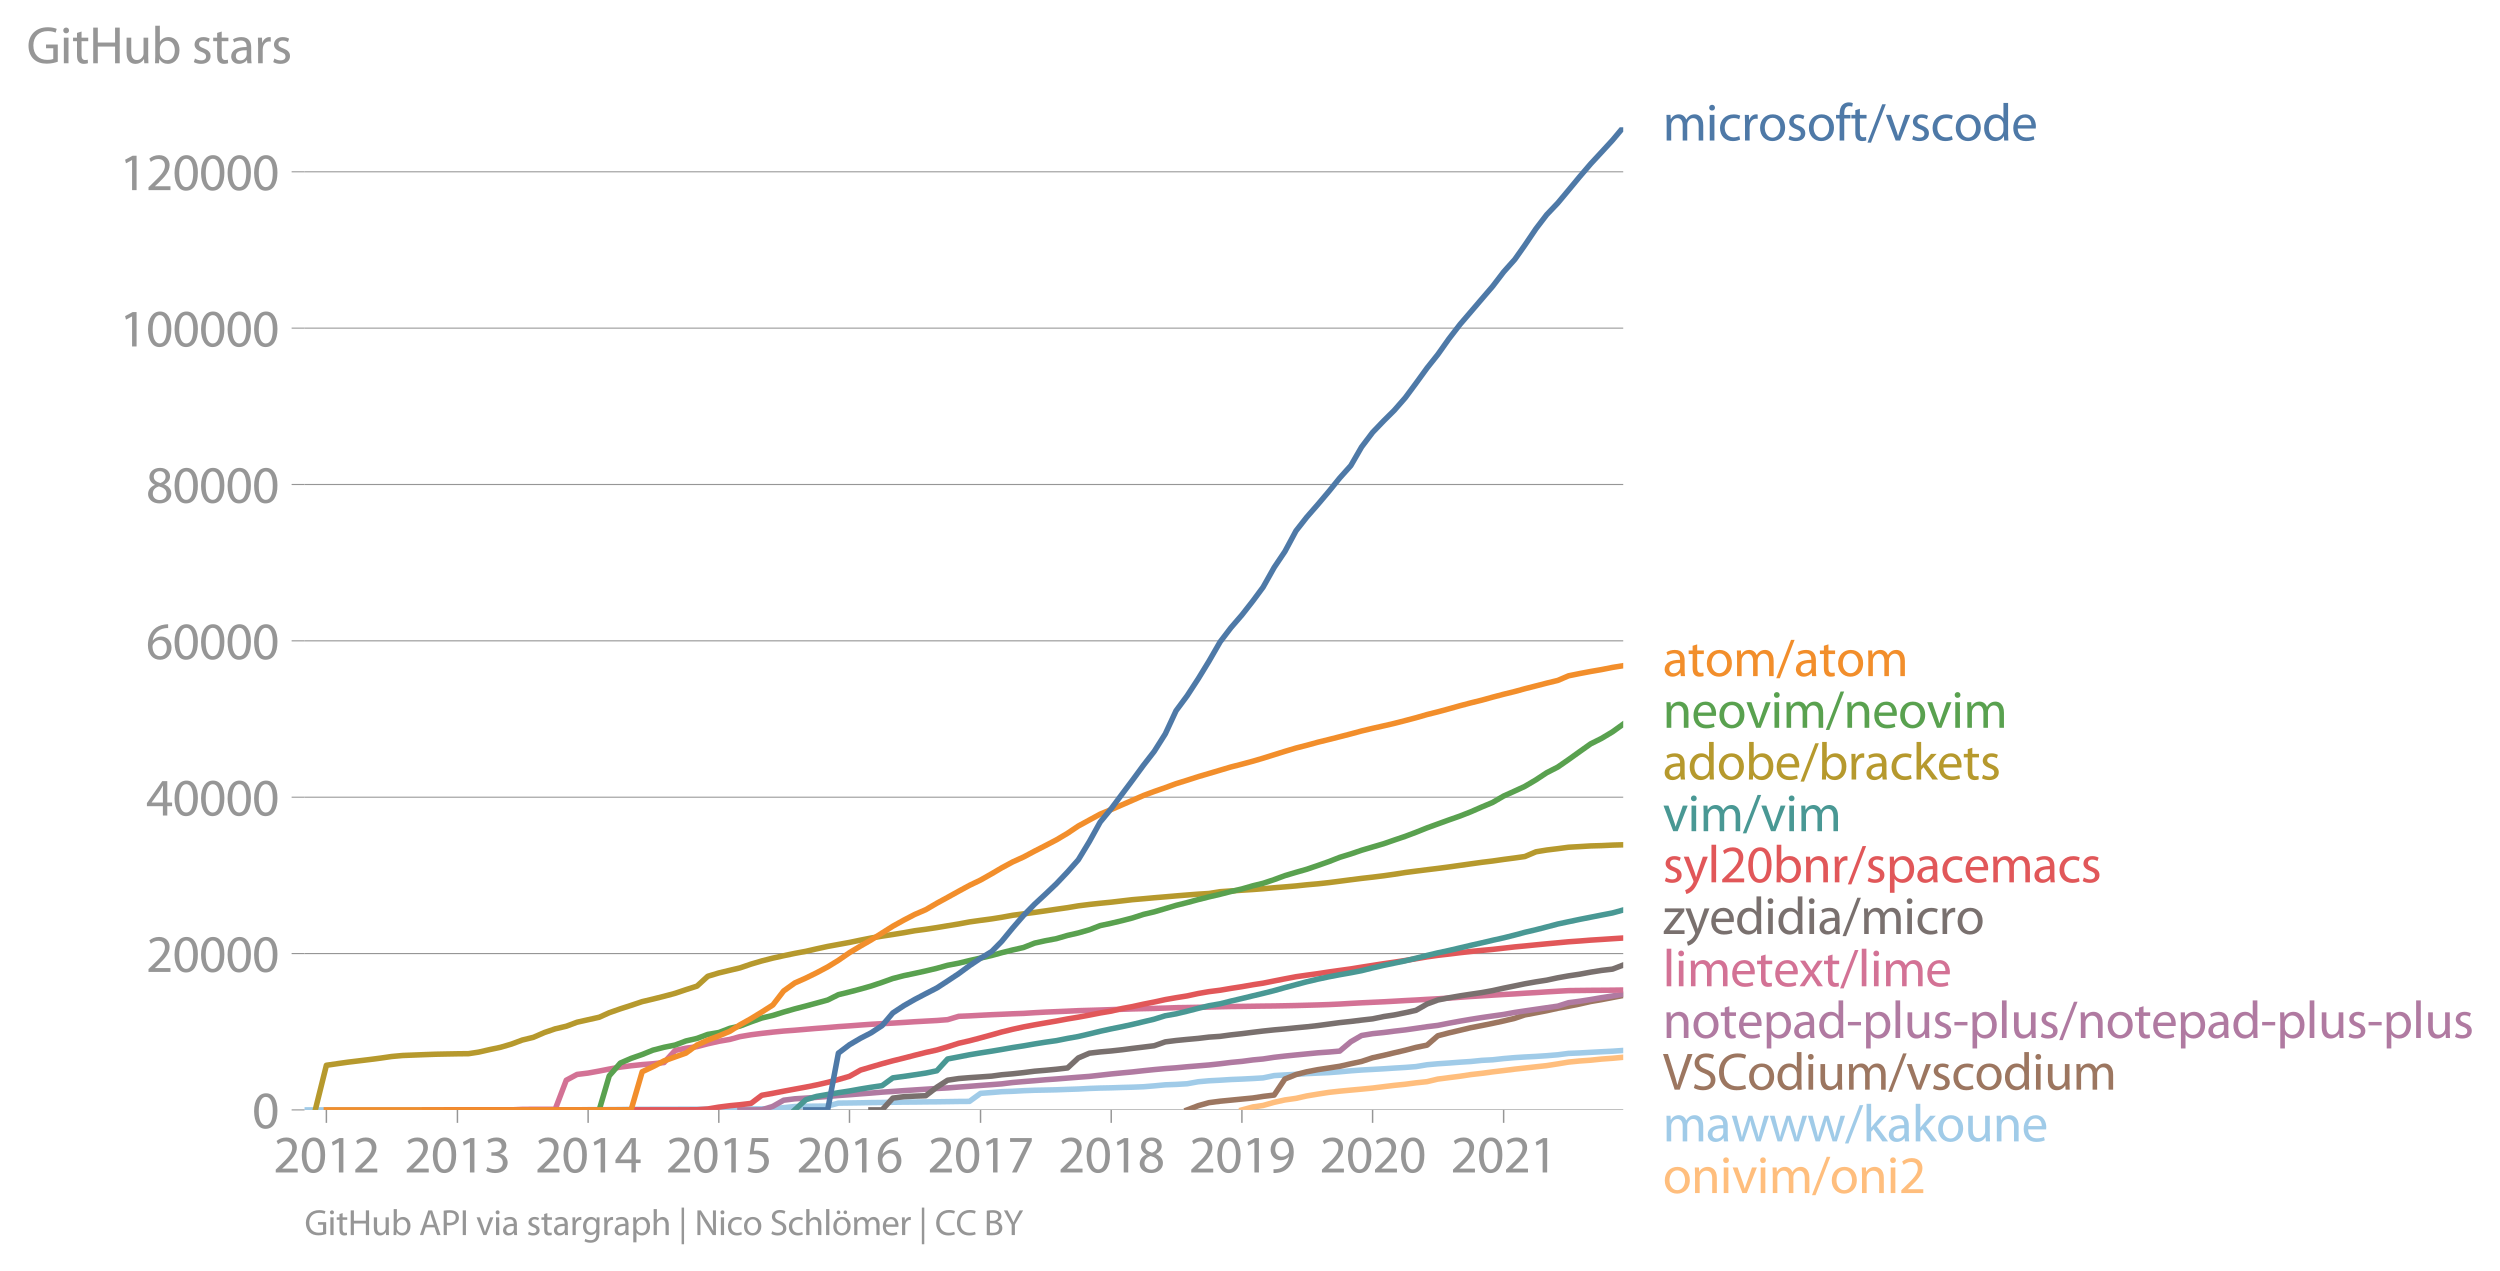 <svg xmlns:xlink="http://www.w3.org/1999/xlink" width="902.721" height="458.815" viewBox="0 0 677.041 344.111" xmlns="http://www.w3.org/2000/svg"><defs><style>*{stroke-linejoin:round;stroke-linecap:butt}</style></defs><g id="figure_1"><path d="M0 344.111h677.04V0H0v344.111z" style="fill:none" id="patch_1"/><g id="axes_1"><path d="M82.476 300.584h357.12V34.472H82.476v266.112z" style="fill:none" id="patch_2"/><g id="matplotlib.axis_1"><g id="xtick_1"><g id="line2d_1"><defs><path id="m5b44fce17c" d="M0 0v3.5" style="stroke:#969696;stroke-width:.4"/></defs><use xlink:href="#m5b44fce17c" x="88.391" y="300.584" style="fill:#969696;stroke:#969696;stroke-width:.4"/></g><g style="fill:#969696" transform="matrix(.14 0 0 -.14 74.028 317.524)" id="text_1"><defs><path id="MyriadPro-Regular-32" d="M2944 0v467H1075v13l333 307c877 845 1434 1466 1434 2234 0 595-378 1209-1274 1209-480 0-890-179-1178-422l180-397c192 160 505 352 883 352 621 0 825-390 825-813-6-627-486-1164-1548-2176L288 346V0h2656z" transform="scale(.016)"/><path id="MyriadPro-Regular-30" d="M1677 4230c-845 0-1447-768-1447-2163C243 691 794-70 1606-70c922 0 1447 780 1447 2195 0 1325-499 2105-1376 2105zm-32-435c582 0 845-672 845-1696 0-1062-276-1734-852-1734-512 0-844 614-844 1696 0 1133 358 1734 851 1734z" transform="scale(.016)"/><path id="MyriadPro-Regular-31" d="M1510 0h544v4160h-480l-908-486 108-429 724 390h12V0z" transform="scale(.016)"/></defs><use xlink:href="#MyriadPro-Regular-32"/><use xlink:href="#MyriadPro-Regular-30" x="51.3"/><use xlink:href="#MyriadPro-Regular-31" x="102.6"/><use xlink:href="#MyriadPro-Regular-32" x="153.9"/></g></g><g id="xtick_2"><use xlink:href="#m5b44fce17c" x="123.88" y="300.584" style="fill:#969696;stroke:#969696;stroke-width:.4" id="line2d_2"/><g style="fill:#969696" transform="matrix(.14 0 0 -.14 109.517 317.524)" id="text_2"><defs><path id="MyriadPro-Regular-33" d="M269 211C474 77 883-70 1350-70c999 0 1517 582 1517 1248 0 582-416 966-928 1068v13c512 186 768 551 768 979 0 506-371 992-1190 992-448 0-871-160-1088-320l147-409c179 128 499 275 832 275 518 0 730-294 730-627 0-493-519-704-928-704H896v-423h314c544 0 1068-249 1075-832 6-345-218-806-941-806-390 0-762 160-922 262L269 211z" transform="scale(.016)"/></defs><use xlink:href="#MyriadPro-Regular-32"/><use xlink:href="#MyriadPro-Regular-30" x="51.3"/><use xlink:href="#MyriadPro-Regular-31" x="102.6"/><use xlink:href="#MyriadPro-Regular-33" x="153.9"/></g></g><g id="xtick_3"><use xlink:href="#m5b44fce17c" x="159.272" y="300.584" style="fill:#969696;stroke:#969696;stroke-width:.4" id="line2d_3"/><g style="fill:#969696" transform="matrix(.14 0 0 -.14 144.909 317.524)" id="text_3"><defs><path id="MyriadPro-Regular-34" d="M2560 0v1133h582v441h-582v2586h-608L96 1504v-371h1933V0h531zM666 1574v13l1017 1415c115 192 218 371 346 614h19c-13-218-19-435-19-653V1574H666z" transform="scale(.016)"/></defs><use xlink:href="#MyriadPro-Regular-32"/><use xlink:href="#MyriadPro-Regular-30" x="51.3"/><use xlink:href="#MyriadPro-Regular-31" x="102.6"/><use xlink:href="#MyriadPro-Regular-34" x="153.9"/></g></g><g id="xtick_4"><use xlink:href="#m5b44fce17c" x="194.664" y="300.584" style="fill:#969696;stroke:#969696;stroke-width:.4" id="line2d_4"/><g style="fill:#969696" transform="matrix(.14 0 0 -.14 180.301 317.524)" id="text_4"><defs><path id="MyriadPro-Regular-35" d="M2771 4160H781L512 2163c154 19 339 45 576 45 832 0 1190-384 1197-922 0-556-455-902-986-902-377 0-717 128-889 230L269 186C467 58 851-70 1306-70c902 0 1548 608 1548 1420 0 525-268 884-595 1069-256 154-576 224-896 224-153 0-243-13-339-25l160 1068h1587v474z" transform="scale(.016)"/></defs><use xlink:href="#MyriadPro-Regular-32"/><use xlink:href="#MyriadPro-Regular-30" x="51.3"/><use xlink:href="#MyriadPro-Regular-31" x="102.6"/><use xlink:href="#MyriadPro-Regular-35" x="153.9"/></g></g><g id="xtick_5"><use xlink:href="#m5b44fce17c" x="230.056" y="300.584" style="fill:#969696;stroke:#969696;stroke-width:.4" id="line2d_5"/><g style="fill:#969696" transform="matrix(.14 0 0 -.14 215.693 317.524)" id="text_5"><defs><path id="MyriadPro-Regular-36" d="M2662 4224c-102 0-243-6-409-32-525-64-986-275-1331-614-410-410-704-1056-704-1876C218 621 800-70 1690-70c864 0 1382 704 1382 1465 0 813-518 1344-1254 1344-461 0-807-217-1005-480h-19c96 685 563 1331 1446 1479 160 25 307 32 422 25v461zM1690 365c-589 0-903 505-916 1190 0 103 26 186 64 250 154 301 468 512 807 512 518 0 857-359 857-954s-326-998-806-998h-6z" transform="scale(.016)"/></defs><use xlink:href="#MyriadPro-Regular-32"/><use xlink:href="#MyriadPro-Regular-30" x="51.3"/><use xlink:href="#MyriadPro-Regular-31" x="102.6"/><use xlink:href="#MyriadPro-Regular-36" x="153.9"/></g></g><g id="xtick_6"><use xlink:href="#m5b44fce17c" x="265.545" y="300.584" style="fill:#969696;stroke:#969696;stroke-width:.4" id="line2d_6"/><g style="fill:#969696" transform="matrix(.14 0 0 -.14 251.182 317.524)" id="text_6"><defs><path id="MyriadPro-Regular-37" d="M365 4160v-467h2035v-13L595 0h583l1811 3789v371H365z" transform="scale(.016)"/></defs><use xlink:href="#MyriadPro-Regular-32"/><use xlink:href="#MyriadPro-Regular-30" x="51.3"/><use xlink:href="#MyriadPro-Regular-31" x="102.6"/><use xlink:href="#MyriadPro-Regular-37" x="153.9"/></g></g><g id="xtick_7"><use xlink:href="#m5b44fce17c" x="300.937" y="300.584" style="fill:#969696;stroke:#969696;stroke-width:.4" id="line2d_7"/><g style="fill:#969696" transform="matrix(.14 0 0 -.14 286.574 317.524)" id="text_7"><defs><path id="MyriadPro-Regular-38" d="M1062 2170c-512-218-825-589-825-1114C237 448 762-70 1632-70c794 0 1414 486 1414 1209 0 506-320 871-838 1075v20c512 243 685 620 685 972 0 519-403 1024-1210 1024-729 0-1286-448-1286-1107 0-358 198-717 659-934l6-19zm583-1831c-531 0-851 371-832 794 0 397 262 717 749 857 563-160 915-403 915-908 0-423-327-743-832-743zm6 3488c506 0 704-345 704-678 0-378-275-634-633-755-480 128-794 352-794 768 0 358 256 665 723 665z" transform="scale(.016)"/></defs><use xlink:href="#MyriadPro-Regular-32"/><use xlink:href="#MyriadPro-Regular-30" x="51.3"/><use xlink:href="#MyriadPro-Regular-31" x="102.6"/><use xlink:href="#MyriadPro-Regular-38" x="153.9"/></g></g><g id="xtick_8"><use xlink:href="#m5b44fce17c" x="336.329" y="300.584" style="fill:#969696;stroke:#969696;stroke-width:.4" id="line2d_8"/><g style="fill:#969696" transform="matrix(.14 0 0 -.14 321.966 317.524)" id="text_8"><defs><path id="MyriadPro-Regular-39" d="M614-64c135-6 314 0 519 32 448 51 889 243 1209 557 410 397 717 1037 717 1952 0 1062-525 1753-1376 1753S262 3539 262 2752c0-710 480-1274 1229-1274 416 0 749 167 979 448h20c-77-492-276-857-551-1107-237-224-544-358-870-403-192-19-333-32-455-19V-64zm1024 3866c589 0 852-544 852-1255 0-89-20-153-52-205-147-249-441-435-819-435-486 0-800 365-800 883 0 589 339 1012 813 1012h6z" transform="scale(.016)"/></defs><use xlink:href="#MyriadPro-Regular-32"/><use xlink:href="#MyriadPro-Regular-30" x="51.3"/><use xlink:href="#MyriadPro-Regular-31" x="102.6"/><use xlink:href="#MyriadPro-Regular-39" x="153.9"/></g></g><g id="xtick_9"><use xlink:href="#m5b44fce17c" x="371.721" y="300.584" style="fill:#969696;stroke:#969696;stroke-width:.4" id="line2d_9"/><g style="fill:#969696" transform="matrix(.14 0 0 -.14 357.358 317.524)" id="text_9"><use xlink:href="#MyriadPro-Regular-32"/><use xlink:href="#MyriadPro-Regular-30" x="51.3"/><use xlink:href="#MyriadPro-Regular-32" x="102.6"/><use xlink:href="#MyriadPro-Regular-30" x="153.9"/></g></g><g id="xtick_10"><use xlink:href="#m5b44fce17c" x="407.21" y="300.584" style="fill:#969696;stroke:#969696;stroke-width:.4" id="line2d_10"/><g style="fill:#969696" transform="matrix(.14 0 0 -.14 392.847 317.524)" id="text_10"><use xlink:href="#MyriadPro-Regular-32"/><use xlink:href="#MyriadPro-Regular-30" x="51.3"/><use xlink:href="#MyriadPro-Regular-32" x="102.6"/><use xlink:href="#MyriadPro-Regular-31" x="153.9"/></g></g></g><g id="matplotlib.axis_2"><g id="ytick_1"><path d="M82.476 300.584h357.12" clip-path="url(#p0cf1790fb4)" style="fill:none;stroke:#969696;stroke-width:.3;stroke-linecap:square" id="line2d_11"/><g id="line2d_12"><defs><path id="m2f23523466" d="M0 0h-3.5" style="stroke:#969696;stroke-width:.3"/></defs><use xlink:href="#m2f23523466" x="82.476" y="300.584" style="fill:#969696;stroke:#969696;stroke-width:.3"/></g><use xlink:href="#MyriadPro-Regular-30" style="fill:#969696" transform="matrix(.14 0 0 -.14 68.295 305.554)" id="text_11"/></g><g id="ytick_2"><path d="M82.476 258.24h357.12" clip-path="url(#p0cf1790fb4)" style="fill:none;stroke:#969696;stroke-width:.3;stroke-linecap:square" id="line2d_13"/><use xlink:href="#m2f23523466" x="82.476" y="258.24" style="fill:#969696;stroke:#969696;stroke-width:.3" id="line2d_14"/><g style="fill:#969696" transform="matrix(.14 0 0 -.14 39.568 263.21)" id="text_12"><use xlink:href="#MyriadPro-Regular-32"/><use xlink:href="#MyriadPro-Regular-30" x="51.3"/><use xlink:href="#MyriadPro-Regular-30" x="102.6"/><use xlink:href="#MyriadPro-Regular-30" x="153.9"/><use xlink:href="#MyriadPro-Regular-30" x="205.2"/></g></g><g id="ytick_3"><path d="M82.476 215.897h357.12" clip-path="url(#p0cf1790fb4)" style="fill:none;stroke:#969696;stroke-width:.3;stroke-linecap:square" id="line2d_15"/><use xlink:href="#m2f23523466" x="82.476" y="215.897" style="fill:#969696;stroke:#969696;stroke-width:.3" id="line2d_16"/><g style="fill:#969696" transform="matrix(.14 0 0 -.14 39.568 220.867)" id="text_13"><use xlink:href="#MyriadPro-Regular-34"/><use xlink:href="#MyriadPro-Regular-30" x="51.3"/><use xlink:href="#MyriadPro-Regular-30" x="102.6"/><use xlink:href="#MyriadPro-Regular-30" x="153.9"/><use xlink:href="#MyriadPro-Regular-30" x="205.2"/></g></g><g id="ytick_4"><path d="M82.476 173.553h357.12" clip-path="url(#p0cf1790fb4)" style="fill:none;stroke:#969696;stroke-width:.3;stroke-linecap:square" id="line2d_17"/><use xlink:href="#m2f23523466" x="82.476" y="173.553" style="fill:#969696;stroke:#969696;stroke-width:.3" id="line2d_18"/><g style="fill:#969696" transform="matrix(.14 0 0 -.14 39.568 178.523)" id="text_14"><use xlink:href="#MyriadPro-Regular-36"/><use xlink:href="#MyriadPro-Regular-30" x="51.3"/><use xlink:href="#MyriadPro-Regular-30" x="102.6"/><use xlink:href="#MyriadPro-Regular-30" x="153.9"/><use xlink:href="#MyriadPro-Regular-30" x="205.2"/></g></g><g id="ytick_5"><path d="M82.476 131.21h357.12" clip-path="url(#p0cf1790fb4)" style="fill:none;stroke:#969696;stroke-width:.3;stroke-linecap:square" id="line2d_19"/><use xlink:href="#m2f23523466" x="82.476" y="131.21" style="fill:#969696;stroke:#969696;stroke-width:.3" id="line2d_20"/><g style="fill:#969696" transform="matrix(.14 0 0 -.14 39.568 136.18)" id="text_15"><use xlink:href="#MyriadPro-Regular-38"/><use xlink:href="#MyriadPro-Regular-30" x="51.3"/><use xlink:href="#MyriadPro-Regular-30" x="102.6"/><use xlink:href="#MyriadPro-Regular-30" x="153.9"/><use xlink:href="#MyriadPro-Regular-30" x="205.2"/></g></g><g id="ytick_6"><path d="M82.476 88.866h357.12" clip-path="url(#p0cf1790fb4)" style="fill:none;stroke:#969696;stroke-width:.3;stroke-linecap:square" id="line2d_21"/><use xlink:href="#m2f23523466" x="82.476" y="88.866" style="fill:#969696;stroke:#969696;stroke-width:.3" id="line2d_22"/><g style="fill:#969696" transform="matrix(.14 0 0 -.14 32.387 93.836)" id="text_16"><use xlink:href="#MyriadPro-Regular-31"/><use xlink:href="#MyriadPro-Regular-30" x="51.3"/><use xlink:href="#MyriadPro-Regular-30" x="102.6"/><use xlink:href="#MyriadPro-Regular-30" x="153.9"/><use xlink:href="#MyriadPro-Regular-30" x="205.2"/><use xlink:href="#MyriadPro-Regular-30" x="256.5"/></g></g><g id="ytick_7"><path d="M82.476 46.523h357.12" clip-path="url(#p0cf1790fb4)" style="fill:none;stroke:#969696;stroke-width:.3;stroke-linecap:square" id="line2d_23"/><use xlink:href="#m2f23523466" x="82.476" y="46.523" style="fill:#969696;stroke:#969696;stroke-width:.3" id="line2d_24"/><g style="fill:#969696" transform="matrix(.14 0 0 -.14 32.387 51.493)" id="text_17"><use xlink:href="#MyriadPro-Regular-31"/><use xlink:href="#MyriadPro-Regular-32" x="51.3"/><use xlink:href="#MyriadPro-Regular-30" x="102.6"/><use xlink:href="#MyriadPro-Regular-30" x="153.9"/><use xlink:href="#MyriadPro-Regular-30" x="205.2"/><use xlink:href="#MyriadPro-Regular-30" x="256.5"/></g></g><g style="fill:#969696" transform="matrix(.14 0 0 -.14 7.2 17.14)" id="text_18"><defs><path id="MyriadPro-Regular-47" d="M3770 2266H2349v-448h877V531c-128-64-378-115-743-115-1005 0-1664 646-1664 1741 0 1081 685 1734 1735 1734 435 0 723-83 953-185l135 454c-186 90-576 198-1076 198-1446 0-2329-940-2336-2227 0-672 231-1248 602-1606 422-403 960-570 1613-570 582 0 1075 147 1325 237v2074z" transform="scale(.016)"/><path id="MyriadPro-Regular-69" d="M1030 0v3098H467V0h563zM749 4320c-205 0-352-154-352-352 0-192 141-346 339-346 224 0 365 154 358 346 0 198-134 352-345 352z" transform="scale(.016)"/><path id="MyriadPro-Regular-74" d="M595 3667v-569H115v-429h480V979c0-365 58-640 218-806C947 19 1158-70 1421-70c217 0 390 38 499 83l-26 422c-83-25-172-38-326-38-314 0-422 217-422 601v1671h806v429h-806v742l-551-173z" transform="scale(.016)"/><path id="MyriadPro-Regular-48" d="M486 4314V0h557v2022h2087V0h563v4314h-563V2509H1043v1805H486z" transform="scale(.016)"/><path id="MyriadPro-Regular-75" d="M3059 3098h-563V1197c0-103-19-205-51-288-103-250-365-512-743-512-512 0-691 397-691 985v1716H448V1286C448 198 1030-70 1517-70c550 0 877 326 1024 576h13l32-506h499c-19 243-26 525-26 845v2253z" transform="scale(.016)"/><path id="MyriadPro-Regular-62" d="M467 800c0-275-13-589-25-800h486l26 512h19c230-410 589-582 1037-582 691 0 1388 550 1388 1657 7 941-537 1581-1305 1581-499 0-858-224-1056-570h-13v1946H467V800zm557 998c0 90 19 167 32 231 115 429 474 691 858 691 601 0 921-531 921-1152 0-710-352-1190-941-1190-409 0-736 268-844 659-13 64-26 134-26 205v556z" transform="scale(.016)"/><path id="MyriadPro-Regular-73" d="M250 147C467 19 781-70 1120-70c736 0 1158 390 1158 934 0 461-275 730-812 934-404 154-589 269-589 525 0 231 185 423 518 423 288 0 512-103 634-180l141 410c-173 102-448 192-762 192-666 0-1069-410-1069-909 0-371 263-678 819-877 416-153 576-300 576-569 0-256-192-461-601-461-282 0-576 115-743 224L250 147z" transform="scale(.016)"/><path id="MyriadPro-Regular-61" d="M2643 1901c0 621-230 1267-1177 1267-391 0-762-109-1018-275l128-371c218 140 518 230 806 230 634 0 704-461 704-717v-64C890 1978 224 1568 224 819c0-448 320-889 947-889 442 0 775 217 947 460h20l44-390h512c-38 211-51 474-51 742v1159zm-544-858c0-57-13-121-32-179-89-262-345-518-749-518-288 0-531 172-531 537 0 602 698 711 1312 698v-538z" transform="scale(.016)"/><path id="MyriadPro-Regular-72" d="M467 0h557v1651c0 96 13 186 26 263 76 422 358 723 755 723 77 0 134-7 192-19v531c-51 13-96 19-160 19-378 0-717-262-858-678h-25l-20 608H442c19-288 25-602 25-967V0z" transform="scale(.016)"/></defs><use xlink:href="#MyriadPro-Regular-47"/><use xlink:href="#MyriadPro-Regular-69" x="64.6"/><use xlink:href="#MyriadPro-Regular-74" x="88"/><use xlink:href="#MyriadPro-Regular-48" x="121.1"/><use xlink:href="#MyriadPro-Regular-75" x="186.3"/><use xlink:href="#MyriadPro-Regular-62" x="241.4"/><use xlink:href="#MyriadPro-Regular-20" x="298.3"/><use xlink:href="#MyriadPro-Regular-73" x="319.5"/><use xlink:href="#MyriadPro-Regular-74" x="359.1"/><use xlink:href="#MyriadPro-Regular-61" x="392.2"/><use xlink:href="#MyriadPro-Regular-72" x="440.4"/><use xlink:href="#MyriadPro-Regular-73" x="473.1"/></g></g><path d="m336.33 300.584 3.005-.813 2.715-.39 3.006-.849 2.909-.648 3.006-.427 2.909-.654 3.006-.502 3.005-.47 2.91-.322 3.005-.288 2.91-.263 3.005-.294 3.006-.377 2.812-.343 3.006-.31 2.909-.382 3.006-.32 2.909-.694 3.006-.392 3.005-.379 2.91-.45 3.005-.342 2.91-.395 3.005-.358 3.006-.381 2.715-.299 3.006-.337 2.909-.317 3.006-.47 2.909-.485 3.006-.298 3.005-.216 2.91-.305 3.005-.218 2.91-.271" clip-path="url(#p0cf1790fb4)" style="fill:none;stroke:#ffbe7d;stroke-width:1.5;stroke-linecap:square" id="line2d_25"/><path d="m82.476 300.584 2.91-.004H129.6l3.006-.007 2.909-.002 3.006-.008H147.442l2.91-.002 3.005-.005 2.91-.004 3.005-.036 3.006-.004 2.715-.015 3.006-.023 2.909-.053 3.006-.004 2.909-.011 3.006-.01 3.005-.003 2.91-.008 3.005-.007 2.91-.006 3.005-.006 3.006-.01 2.715-.026 3.006-.024 2.909-.012 3.006-.021 2.909-.297 3.006-.307 3.005-.074 2.91-.025 3.005-.034 2.91-.79 3.005-.038 3.006-.047 2.812-.055 3.006-.038 2.909-.053 3.006-.048 2.909-.017 3.006-.04 3.005-.022 2.91-.046 3.005-.047 2.91-.021 3.005-2.176 3.006-.223 2.715-.224 3.006-.11 2.909-.163 3.006-.117 2.909-.055 3.006-.068 3.005-.114 2.91-.095 3.005-.161 2.91-.1 3.005-.065 3.006-.1 2.715-.072 3.006-.118 2.909-.24 3.006-.283 2.909-.108 3.006-.182 3.005-.544 2.91-.259 3.005-.158 2.91-.185 3.005-.118 3.006-.155 2.715-.167 3.006-.625 2.909-.177 3.006-.163 2.909-.193 3.006-.14 3.005-.131 2.91-.22 3.005-.271 2.91-.216 3.005-.161 3.006-.17 2.812-.186 3.006-.18 2.909-.224 3.006-.504 2.909-.263 3.006-.2 3.005-.23 2.91-.186 3.005-.307 2.91-.154 3.005-.333 3.006-.256 2.715-.171 3.006-.155 2.909-.19 3.006-.248 2.909-.38 3.006-.12 3.005-.171 2.91-.153 3.005-.15 2.91-.203" clip-path="url(#p0cf1790fb4)" style="fill:none;stroke:#a0cbe8;stroke-width:1.5;stroke-linecap:square" id="line2d_26"/><path d="m321.494 300.584 3.005-1.146 2.91-.821 3.005-.394 2.91-.284 3.005-.296 3.006-.294 2.715-.422 3.006-.366 2.909-4.35 3.006-1.205 2.909-.754 3.006-.574 3.005-.46 2.91-.448 3.005-.684 2.91-.624 3.005-1.004 3.006-.656 2.812-.676 3.006-.703 2.909-.77 3.006-.608 2.909-2.536 3.006-.786 3.005-.705 2.91-.7 3.005-.579 2.91-.594 3.005-.653 3.006-.717 2.715-.92 3.006-.567 2.909-.565 3.006-.667 2.909-.537 3.006-.614 3.005-.686 2.91-.496 3.005-.58 2.91-.561" clip-path="url(#p0cf1790fb4)" style="fill:none;stroke:#9c7660;stroke-width:1.5;stroke-linecap:square" id="line2d_27"/><g style="fill:#4e79a7" transform="matrix(.14 0 0 -.14 450.31 38.056)" id="text_19"><defs><path id="MyriadPro-Regular-6d" d="M467 0h551v1869c0 96 12 192 44 275 90 282 346 563 698 563 429 0 646-358 646-851V0h551v1914c0 102 19 204 45 281 96 275 345 512 665 512 455 0 672-358 672-953V0h551v1824c0 1075-608 1344-1018 1344-294 0-499-77-685-218-128-96-249-230-345-403h-13c-135 365-455 621-877 621-512 0-800-275-973-570h-19l-26 500H442c19-256 25-519 25-839V0z" transform="scale(.016)"/><path id="MyriadPro-Regular-63" d="M2579 538c-160-71-371-154-691-154-614 0-1075 442-1075 1158 0 647 384 1172 1094 1172 307 0 519-71 653-148l128 436c-154 76-448 160-781 160-1011 0-1664-692-1664-1645C243 570 851-70 1786-70c416 0 742 108 889 185l-96 423z" transform="scale(.016)"/><path id="MyriadPro-Regular-6f" d="M1779 3168c-857 0-1536-608-1536-1645C243 544 890-70 1728-70c749 0 1542 499 1542 1644 0 948-601 1594-1491 1594zm-13-422c666 0 928-666 928-1191 0-697-403-1203-940-1203-551 0-941 512-941 1190 0 589 288 1204 953 1204z" transform="scale(.016)"/><path id="MyriadPro-Regular-66" d="M1082 0v2669h748v429h-748v166c0 474 121 896 601 896 160 0 275-32 359-70l76 435c-108 45-281 89-480 89-262 0-544-83-755-288-262-249-358-646-358-1081v-147H90v-429h435V0h557z" transform="scale(.016)"/><path id="MyriadPro-Regular-2f" d="m422-256 1792 4640h-435L-6-256h428z" transform="scale(.016)"/><path id="MyriadPro-Regular-76" d="M83 3098 1261 0h537l1216 3098h-588l-602-1741c-102-282-192-538-262-794h-20c-64 256-147 512-249 794L685 3098H83z" transform="scale(.016)"/><path id="MyriadPro-Regular-64" d="M2579 4544V2694h-13c-140 250-460 474-934 474-755 0-1395-634-1389-1664C243 563 819-70 1568-70c506 0 883 262 1056 608h13l25-538h506c-19 211-26 525-26 800v3744h-563zm0-3245c0-89-6-166-25-243-103-422-448-672-826-672-608 0-915 518-915 1146 0 684 345 1196 928 1196 422 0 729-294 813-652 19-71 25-167 25-237v-538z" transform="scale(.016)"/><path id="MyriadPro-Regular-65" d="M2957 1446c6 58 19 148 19 263 0 569-269 1459-1280 1459-902 0-1453-736-1453-1670C243 563 813-70 1766-70c493 0 832 108 1031 198l-96 403c-211-89-455-160-858-160-563 0-1049 314-1062 1075h2176zM787 1850c45 390 295 915 864 915 634 0 787-557 781-915H787z" transform="scale(.016)"/></defs><use xlink:href="#MyriadPro-Regular-6d"/><use xlink:href="#MyriadPro-Regular-69" x="83.4"/><use xlink:href="#MyriadPro-Regular-63" x="106.8"/><use xlink:href="#MyriadPro-Regular-72" x="151.6"/><use xlink:href="#MyriadPro-Regular-6f" x="184.3"/><use xlink:href="#MyriadPro-Regular-73" x="239.2"/><use xlink:href="#MyriadPro-Regular-6f" x="278.8"/><use xlink:href="#MyriadPro-Regular-66" x="333.7"/><use xlink:href="#MyriadPro-Regular-74" x="362.9"/><use xlink:href="#MyriadPro-Regular-2f" x="396"/><use xlink:href="#MyriadPro-Regular-76" x="430.3"/><use xlink:href="#MyriadPro-Regular-73" x="478.4"/><use xlink:href="#MyriadPro-Regular-63" x="518"/><use xlink:href="#MyriadPro-Regular-6f" x="562.8"/><use xlink:href="#MyriadPro-Regular-64" x="617.7"/><use xlink:href="#MyriadPro-Regular-65" x="674.1"/></g><g style="fill:#f28e2b" transform="matrix(.14 0 0 -.14 450.31 183.103)" id="text_20"><use xlink:href="#MyriadPro-Regular-61"/><use xlink:href="#MyriadPro-Regular-74" x="48.2"/><use xlink:href="#MyriadPro-Regular-6f" x="81.3"/><use xlink:href="#MyriadPro-Regular-6d" x="136.2"/><use xlink:href="#MyriadPro-Regular-2f" x="219.6"/><use xlink:href="#MyriadPro-Regular-61" x="253.9"/><use xlink:href="#MyriadPro-Regular-74" x="302.1"/><use xlink:href="#MyriadPro-Regular-6f" x="335.2"/><use xlink:href="#MyriadPro-Regular-6d" x="390.1"/></g><g style="fill:#59a14f" transform="matrix(.14 0 0 -.14 450.31 197.103)" id="text_21"><defs><path id="MyriadPro-Regular-6e" d="M467 0h563v1862c0 96 13 192 39 263 96 313 384 576 755 576 531 0 717-416 717-915V0h563v1850c0 1062-666 1318-1094 1318-512 0-871-288-1024-582h-13l-32 512H442c19-256 25-519 25-839V0z" transform="scale(.016)"/></defs><use xlink:href="#MyriadPro-Regular-6e"/><use xlink:href="#MyriadPro-Regular-65" x="55.5"/><use xlink:href="#MyriadPro-Regular-6f" x="105.6"/><use xlink:href="#MyriadPro-Regular-76" x="160.5"/><use xlink:href="#MyriadPro-Regular-69" x="208.6"/><use xlink:href="#MyriadPro-Regular-6d" x="232"/><use xlink:href="#MyriadPro-Regular-2f" x="315.4"/><use xlink:href="#MyriadPro-Regular-6e" x="349.7"/><use xlink:href="#MyriadPro-Regular-65" x="405.2"/><use xlink:href="#MyriadPro-Regular-6f" x="455.3"/><use xlink:href="#MyriadPro-Regular-76" x="510.2"/><use xlink:href="#MyriadPro-Regular-69" x="558.3"/><use xlink:href="#MyriadPro-Regular-6d" x="581.7"/></g><g style="fill:#b6992d" transform="matrix(.14 0 0 -.14 450.31 211.103)" id="text_22"><defs><path id="MyriadPro-Regular-6b" d="M1024 4544H467V0h557v1165l288 320L2381 0h685L1702 1824l1197 1274h-678l-909-1069c-90-109-198-243-275-352h-13v2867z" transform="scale(.016)"/></defs><use xlink:href="#MyriadPro-Regular-61"/><use xlink:href="#MyriadPro-Regular-64" x="48.2"/><use xlink:href="#MyriadPro-Regular-6f" x="104.6"/><use xlink:href="#MyriadPro-Regular-62" x="159.5"/><use xlink:href="#MyriadPro-Regular-65" x="216.4"/><use xlink:href="#MyriadPro-Regular-2f" x="266.5"/><use xlink:href="#MyriadPro-Regular-62" x="300.8"/><use xlink:href="#MyriadPro-Regular-72" x="357.7"/><use xlink:href="#MyriadPro-Regular-61" x="390.4"/><use xlink:href="#MyriadPro-Regular-63" x="438.6"/><use xlink:href="#MyriadPro-Regular-6b" x="483.4"/><use xlink:href="#MyriadPro-Regular-65" x="530.3"/><use xlink:href="#MyriadPro-Regular-74" x="580.4"/><use xlink:href="#MyriadPro-Regular-73" x="613.5"/></g><g style="fill:#499894" transform="matrix(.14 0 0 -.14 450.31 225.103)" id="text_23"><use xlink:href="#MyriadPro-Regular-76"/><use xlink:href="#MyriadPro-Regular-69" x="48.1"/><use xlink:href="#MyriadPro-Regular-6d" x="71.5"/><use xlink:href="#MyriadPro-Regular-2f" x="154.9"/><use xlink:href="#MyriadPro-Regular-76" x="189.2"/><use xlink:href="#MyriadPro-Regular-69" x="237.3"/><use xlink:href="#MyriadPro-Regular-6d" x="260.7"/></g><g style="fill:#e15759" transform="matrix(.14 0 0 -.14 450.31 238.942)" id="text_24"><defs><path id="MyriadPro-Regular-79" d="M58 3098 1203 243c26-70 39-115 39-147s-20-77-45-134c-128-288-320-506-474-628-166-140-352-230-493-275l141-473c141 25 416 121 691 364 384 333 660 877 1063 1940l845 2208h-596l-614-1818c-77-224-141-461-198-646h-13c-51 185-128 428-199 633L672 3098H58z" transform="scale(.016)"/><path id="MyriadPro-Regular-6c" d="M467 0h563v4544H467V0z" transform="scale(.016)"/><path id="MyriadPro-Regular-70" d="M467-1267h557V416h13c185-307 544-486 953-486 730 0 1408 550 1408 1664 0 940-563 1574-1312 1574-505 0-870-224-1100-602h-13l-26 532H442c12-295 25-615 25-1012v-3353zm557 3059c0 77 19 160 38 230 109 423 468 698 852 698 595 0 921-531 921-1152 0-710-345-1197-941-1197-403 0-742 269-844 659-13 71-26 148-26 231v531z" transform="scale(.016)"/></defs><use xlink:href="#MyriadPro-Regular-73"/><use xlink:href="#MyriadPro-Regular-79" x="39.6"/><use xlink:href="#MyriadPro-Regular-6c" x="86.7"/><use xlink:href="#MyriadPro-Regular-32" x="110.3"/><use xlink:href="#MyriadPro-Regular-30" x="161.6"/><use xlink:href="#MyriadPro-Regular-62" x="212.9"/><use xlink:href="#MyriadPro-Regular-6e" x="269.8"/><use xlink:href="#MyriadPro-Regular-72" x="325.3"/><use xlink:href="#MyriadPro-Regular-2f" x="358"/><use xlink:href="#MyriadPro-Regular-73" x="392.3"/><use xlink:href="#MyriadPro-Regular-70" x="431.9"/><use xlink:href="#MyriadPro-Regular-61" x="488.8"/><use xlink:href="#MyriadPro-Regular-63" x="537"/><use xlink:href="#MyriadPro-Regular-65" x="581.8"/><use xlink:href="#MyriadPro-Regular-6d" x="631.9"/><use xlink:href="#MyriadPro-Regular-61" x="715.3"/><use xlink:href="#MyriadPro-Regular-63" x="763.5"/><use xlink:href="#MyriadPro-Regular-73" x="808.3"/></g><g style="fill:#79706e" transform="matrix(.14 0 0 -.14 450.31 252.942)" id="text_25"><defs><path id="MyriadPro-Regular-7a" d="M115 0h2515v448H819v13c141 160 269 313 397 486l1382 1799 7 352H243v-455h1677v-13c-141-166-269-313-403-480L115 326V0z" transform="scale(.016)"/></defs><use xlink:href="#MyriadPro-Regular-7a"/><use xlink:href="#MyriadPro-Regular-79" x="42.8"/><use xlink:href="#MyriadPro-Regular-65" x="89.9"/><use xlink:href="#MyriadPro-Regular-64" x="140"/><use xlink:href="#MyriadPro-Regular-69" x="196.4"/><use xlink:href="#MyriadPro-Regular-64" x="219.8"/><use xlink:href="#MyriadPro-Regular-69" x="276.2"/><use xlink:href="#MyriadPro-Regular-61" x="299.6"/><use xlink:href="#MyriadPro-Regular-2f" x="347.8"/><use xlink:href="#MyriadPro-Regular-6d" x="382.1"/><use xlink:href="#MyriadPro-Regular-69" x="465.5"/><use xlink:href="#MyriadPro-Regular-63" x="488.9"/><use xlink:href="#MyriadPro-Regular-72" x="533.7"/><use xlink:href="#MyriadPro-Regular-6f" x="566.4"/></g><g style="fill:#d37295" transform="matrix(.14 0 0 -.14 450.31 267.103)" id="text_26"><defs><path id="MyriadPro-Regular-78" d="m102 3098 1050-1517L51 0h621l448 698c115 185 224 345 326 537h13c109-185 211-358 333-537L2246 0h640L1798 1600l1056 1498h-608l-435-660c-102-166-205-326-307-512h-19c-103 173-199 333-314 506l-441 666H102z" transform="scale(.016)"/></defs><use xlink:href="#MyriadPro-Regular-6c"/><use xlink:href="#MyriadPro-Regular-69" x="23.6"/><use xlink:href="#MyriadPro-Regular-6d" x="47"/><use xlink:href="#MyriadPro-Regular-65" x="130.4"/><use xlink:href="#MyriadPro-Regular-74" x="180.5"/><use xlink:href="#MyriadPro-Regular-65" x="213.6"/><use xlink:href="#MyriadPro-Regular-78" x="263.7"/><use xlink:href="#MyriadPro-Regular-74" x="310"/><use xlink:href="#MyriadPro-Regular-2f" x="343.1"/><use xlink:href="#MyriadPro-Regular-6c" x="377.4"/><use xlink:href="#MyriadPro-Regular-69" x="401"/><use xlink:href="#MyriadPro-Regular-6d" x="424.4"/><use xlink:href="#MyriadPro-Regular-65" x="507.8"/></g><g style="fill:#b07aa1" transform="matrix(.14 0 0 -.14 450.31 281.103)" id="text_27"><defs><path id="MyriadPro-Regular-2d" d="M192 1939v-416h1581v416H192z" transform="scale(.016)"/></defs><use xlink:href="#MyriadPro-Regular-6e"/><use xlink:href="#MyriadPro-Regular-6f" x="55.5"/><use xlink:href="#MyriadPro-Regular-74" x="110.4"/><use xlink:href="#MyriadPro-Regular-65" x="143.5"/><use xlink:href="#MyriadPro-Regular-70" x="193.6"/><use xlink:href="#MyriadPro-Regular-61" x="250.5"/><use xlink:href="#MyriadPro-Regular-64" x="298.7"/><use xlink:href="#MyriadPro-Regular-2d" x="355.1"/><use xlink:href="#MyriadPro-Regular-70" x="385.8"/><use xlink:href="#MyriadPro-Regular-6c" x="442.7"/><use xlink:href="#MyriadPro-Regular-75" x="466.3"/><use xlink:href="#MyriadPro-Regular-73" x="521.4"/><use xlink:href="#MyriadPro-Regular-2d" x="561"/><use xlink:href="#MyriadPro-Regular-70" x="591.7"/><use xlink:href="#MyriadPro-Regular-6c" x="648.6"/><use xlink:href="#MyriadPro-Regular-75" x="672.2"/><use xlink:href="#MyriadPro-Regular-73" x="727.3"/><use xlink:href="#MyriadPro-Regular-2f" x="766.9"/><use xlink:href="#MyriadPro-Regular-6e" x="801.2"/><use xlink:href="#MyriadPro-Regular-6f" x="856.7"/><use xlink:href="#MyriadPro-Regular-74" x="911.6"/><use xlink:href="#MyriadPro-Regular-65" x="944.7"/><use xlink:href="#MyriadPro-Regular-70" x="994.8"/><use xlink:href="#MyriadPro-Regular-61" x="1051.7"/><use xlink:href="#MyriadPro-Regular-64" x="1099.9"/><use xlink:href="#MyriadPro-Regular-2d" x="1156.3"/><use xlink:href="#MyriadPro-Regular-70" x="1187"/><use xlink:href="#MyriadPro-Regular-6c" x="1243.9"/><use xlink:href="#MyriadPro-Regular-75" x="1267.5"/><use xlink:href="#MyriadPro-Regular-73" x="1322.6"/><use xlink:href="#MyriadPro-Regular-2d" x="1362.2"/><use xlink:href="#MyriadPro-Regular-70" x="1392.9"/><use xlink:href="#MyriadPro-Regular-6c" x="1449.8"/><use xlink:href="#MyriadPro-Regular-75" x="1473.4"/><use xlink:href="#MyriadPro-Regular-73" x="1528.5"/></g><g style="fill:#9c7660" transform="matrix(.14 0 0 -.14 450.31 295.103)" id="text_28"><defs><path id="MyriadPro-Regular-56" d="m2048 0 1542 4314h-595l-729-2132c-192-563-372-1107-493-1606h-13c-115 506-275 1030-461 1613L627 4314H26L1434 0h614z" transform="scale(.016)"/><path id="MyriadPro-Regular-53" d="M269 211C499 58 954-70 1370-70c1017 0 1510 582 1510 1248 0 633-371 985-1101 1267-595 230-857 429-857 832 0 294 224 646 812 646 391 0 679-128 820-205l153 455c-192 109-512 211-953 211-839 0-1396-499-1396-1171 0-608 436-973 1140-1223 582-224 812-454 812-857 0-435-332-736-902-736-384 0-749 128-998 281L269 211z" transform="scale(.016)"/><path id="MyriadPro-Regular-43" d="M3386 582c-224-108-570-179-909-179-1050 0-1658 679-1658 1735 0 1132 672 1779 1683 1779 359 0 660-77 871-179l134 454c-147 77-486 192-1024 192-1337 0-2253-915-2253-2266C230 704 1146-70 2362-70c524 0 934 108 1139 211l-115 441z" transform="scale(.016)"/></defs><use xlink:href="#MyriadPro-Regular-56"/><use xlink:href="#MyriadPro-Regular-53" x="55.8"/><use xlink:href="#MyriadPro-Regular-43" x="105.1"/><use xlink:href="#MyriadPro-Regular-6f" x="163.1"/><use xlink:href="#MyriadPro-Regular-64" x="218"/><use xlink:href="#MyriadPro-Regular-69" x="274.4"/><use xlink:href="#MyriadPro-Regular-75" x="297.8"/><use xlink:href="#MyriadPro-Regular-6d" x="352.9"/><use xlink:href="#MyriadPro-Regular-2f" x="436.3"/><use xlink:href="#MyriadPro-Regular-76" x="470.6"/><use xlink:href="#MyriadPro-Regular-73" x="518.7"/><use xlink:href="#MyriadPro-Regular-63" x="558.3"/><use xlink:href="#MyriadPro-Regular-6f" x="603.1"/><use xlink:href="#MyriadPro-Regular-64" x="658"/><use xlink:href="#MyriadPro-Regular-69" x="714.4"/><use xlink:href="#MyriadPro-Regular-75" x="737.8"/><use xlink:href="#MyriadPro-Regular-6d" x="792.9"/></g><g style="fill:#a0cbe8" transform="matrix(.14 0 0 -.14 450.31 309.103)" id="text_29"><defs><path id="MyriadPro-Regular-77" d="M115 3098 1050 0h512l499 1472c109 333 205 653 281 1024h13c77-365 167-672 275-1018L3104 0h512l998 3098h-556l-442-1556c-102-364-186-691-237-1004h-19c-70 313-160 640-275 1011l-480 1549h-474l-505-1575c-103-339-205-672-276-985h-19c-57 320-141 640-230 985L691 3098H115z" transform="scale(.016)"/></defs><use xlink:href="#MyriadPro-Regular-6d"/><use xlink:href="#MyriadPro-Regular-61" x="83.4"/><use xlink:href="#MyriadPro-Regular-77" x="131.6"/><use xlink:href="#MyriadPro-Regular-77" x="205.2"/><use xlink:href="#MyriadPro-Regular-77" x="278.8"/><use xlink:href="#MyriadPro-Regular-2f" x="352.4"/><use xlink:href="#MyriadPro-Regular-6b" x="386.7"/><use xlink:href="#MyriadPro-Regular-61" x="433.6"/><use xlink:href="#MyriadPro-Regular-6b" x="481.8"/><use xlink:href="#MyriadPro-Regular-6f" x="528.7"/><use xlink:href="#MyriadPro-Regular-75" x="583.6"/><use xlink:href="#MyriadPro-Regular-6e" x="638.7"/><use xlink:href="#MyriadPro-Regular-65" x="694.2"/></g><g style="fill:#ffbe7d" transform="matrix(.14 0 0 -.14 450.31 323.103)" id="text_30"><use xlink:href="#MyriadPro-Regular-6f"/><use xlink:href="#MyriadPro-Regular-6e" x="54.9"/><use xlink:href="#MyriadPro-Regular-69" x="110.4"/><use xlink:href="#MyriadPro-Regular-76" x="133.8"/><use xlink:href="#MyriadPro-Regular-69" x="181.9"/><use xlink:href="#MyriadPro-Regular-6d" x="205.3"/><use xlink:href="#MyriadPro-Regular-2f" x="288.7"/><use xlink:href="#MyriadPro-Regular-6f" x="323"/><use xlink:href="#MyriadPro-Regular-6e" x="377.9"/><use xlink:href="#MyriadPro-Regular-69" x="433.4"/><use xlink:href="#MyriadPro-Regular-32" x="456.8"/></g><g style="fill:#969696" transform="matrix(.097 0 0 -.097 82.476 334.482)" id="text_31"><defs><path id="MyriadPro-Regular-41" d="M2714 1357 3174 0h596L2298 4314h-672L160 0h576l448 1357h1530zm-1415 435 423 1248c83 262 153 525 217 781h13c64-250 128-506 224-787l422-1242H1299z" transform="scale(.016)"/><path id="MyriadPro-Regular-50" d="M486 0h557v1728c128-32 282-38 448-38 544 0 1024 160 1319 473 217 224 332 531 332 922 0 384-140 697-377 902-256 231-659 359-1210 359-448 0-800-39-1069-84V0zm557 3859c96 26 282 45 525 45 614 0 1018-275 1018-845 0-595-410-921-1082-921-186 0-339 12-461 44v1677z" transform="scale(.016)"/><path id="MyriadPro-Regular-49" d="M486 4314V0h557v4314H486z" transform="scale(.016)"/><path id="MyriadPro-Regular-67" d="M3110 2246c0 378 13 628 26 852h-493l-25-468h-13c-135 256-429 538-967 538-710 0-1395-595-1395-1645C243 666 794 13 1562 13c480 0 812 230 985 518h13V186c0-781-422-1082-998-1082-384 0-704 115-909 243l-141-429c250-166 659-256 1030-256 391 0 826 90 1127 372 301 268 441 704 441 1414v1798zm-556-928c0-96-13-204-45-300-122-359-435-576-781-576-608 0-915 505-915 1113 0 717 384 1171 921 1171 410 0 685-268 788-595 25-77 32-160 32-256v-557z" transform="scale(.016)"/><path id="MyriadPro-Regular-68" d="M467 0h563v1869c0 109 7 192 39 269 102 307 390 563 755 563 531 0 717-423 717-922V0h563v1843c0 1069-666 1325-1082 1325-211 0-409-64-576-160-172-96-313-237-403-397h-13v1933H467V0z" transform="scale(.016)"/><path id="MyriadPro-Regular-7c" d="M550 4800v-6400h429v6400H550z" transform="scale(.016)"/><path id="MyriadPro-Regular-4e" d="M1011 0v1843c0 717-13 1235-45 1779l20 7c217-467 505-960 806-1440L3162 0h563v4314h-525V2509c0-672 13-1197 64-1773l-13-6c-205 441-454 896-774 1401L1094 4314H486V0h525z" transform="scale(.016)"/><path id="MyriadPro-Regular-f6" d="M1165 3648c185 0 313 154 313 326 0 186-134 327-313 327s-327-147-327-327c0-172 135-326 320-326h7zm1184 0c185 0 313 154 313 326 0 186-134 327-313 327s-320-147-320-327c0-172 128-326 313-326h7zm-570-480c-857 0-1536-608-1536-1645C243 544 890-70 1728-70c749 0 1542 499 1542 1644 0 948-601 1594-1491 1594zm-13-422c666 0 928-666 928-1191 0-697-403-1203-940-1203-551 0-941 512-941 1190 0 589 288 1204 953 1204z" transform="scale(.016)"/><path id="MyriadPro-Regular-42" d="M486 13c186-26 480-51 864-51 704 0 1191 128 1492 403 217 211 364 493 364 864 0 640-480 979-889 1081v13c454 167 729 531 729 947 0 340-134 596-358 762-269 218-627 314-1184 314-390 0-774-39-1018-90V13zm557 3865c90 20 237 39 493 39 563 0 947-199 947-704 0-416-345-723-934-723h-506v1388zm0-1811h461c608 0 1114-243 1114-832 0-627-532-838-1108-838-198 0-358 6-467 25v1645z" transform="scale(.016)"/><path id="MyriadPro-Regular-59" d="M2010 0v1837l1446 2477h-634l-620-1191c-167-326-314-608-436-889h-12c-135 300-263 563-429 889L717 4314H83l1363-2484V0h564z" transform="scale(.016)"/></defs><use xlink:href="#MyriadPro-Regular-47"/><use xlink:href="#MyriadPro-Regular-69" x="64.6"/><use xlink:href="#MyriadPro-Regular-74" x="88"/><use xlink:href="#MyriadPro-Regular-48" x="121.1"/><use xlink:href="#MyriadPro-Regular-75" x="186.3"/><use xlink:href="#MyriadPro-Regular-62" x="241.4"/><use xlink:href="#MyriadPro-Regular-20" x="298.3"/><use xlink:href="#MyriadPro-Regular-41" x="319.5"/><use xlink:href="#MyriadPro-Regular-50" x="380.7"/><use xlink:href="#MyriadPro-Regular-49" x="433.9"/><use xlink:href="#MyriadPro-Regular-20" x="457.8"/><use xlink:href="#MyriadPro-Regular-76" x="479"/><use xlink:href="#MyriadPro-Regular-69" x="527.1"/><use xlink:href="#MyriadPro-Regular-61" x="550.5"/><use xlink:href="#MyriadPro-Regular-20" x="598.7"/><use xlink:href="#MyriadPro-Regular-73" x="619.9"/><use xlink:href="#MyriadPro-Regular-74" x="659.5"/><use xlink:href="#MyriadPro-Regular-61" x="692.6"/><use xlink:href="#MyriadPro-Regular-72" x="740.8"/><use xlink:href="#MyriadPro-Regular-67" x="773.5"/><use xlink:href="#MyriadPro-Regular-72" x="829.4"/><use xlink:href="#MyriadPro-Regular-61" x="862.1"/><use xlink:href="#MyriadPro-Regular-70" x="910.3"/><use xlink:href="#MyriadPro-Regular-68" x="967.2"/><use xlink:href="#MyriadPro-Regular-20" x="1022.7"/><use xlink:href="#MyriadPro-Regular-7c" x="1043.9"/><use xlink:href="#MyriadPro-Regular-20" x="1067.8"/><use xlink:href="#MyriadPro-Regular-4e" x="1089"/><use xlink:href="#MyriadPro-Regular-69" x="1154.8"/><use xlink:href="#MyriadPro-Regular-63" x="1178.2"/><use xlink:href="#MyriadPro-Regular-6f" x="1223"/><use xlink:href="#MyriadPro-Regular-20" x="1277.9"/><use xlink:href="#MyriadPro-Regular-53" x="1299.1"/><use xlink:href="#MyriadPro-Regular-63" x="1348.4"/><use xlink:href="#MyriadPro-Regular-68" x="1393.2"/><use xlink:href="#MyriadPro-Regular-6c" x="1448.7"/><use xlink:href="#MyriadPro-Regular-f6" x="1472.3"/><use xlink:href="#MyriadPro-Regular-6d" x="1527.2"/><use xlink:href="#MyriadPro-Regular-65" x="1610.6"/><use xlink:href="#MyriadPro-Regular-72" x="1660.7"/><use xlink:href="#MyriadPro-Regular-20" x="1693.4"/><use xlink:href="#MyriadPro-Regular-7c" x="1714.6"/><use xlink:href="#MyriadPro-Regular-20" x="1738.5"/><use xlink:href="#MyriadPro-Regular-43" x="1759.7"/><use xlink:href="#MyriadPro-Regular-43" x="1817.7"/><use xlink:href="#MyriadPro-Regular-20" x="1875.7"/><use xlink:href="#MyriadPro-Regular-42" x="1896.9"/><use xlink:href="#MyriadPro-Regular-59" x="1951.1"/></g><path d="m200.385 300.584 3.006-.002 2.909-.024 3.006-.944 2.909-1.655 3.006-.382 3.005-.192 2.91-.208 3.005-.23 2.91-.263 3.005-.212 3.006-.239 2.812-.212 3.006-.252 2.909-.192 3.006-.218 2.909-.19 3.006-.194 3.005-.199 2.91-.154 3.005-.229 2.91-.205 3.005-.237 3.006-.218 2.715-.21 3.006-.366 2.909-.248 3.006-.241 2.909-.254 3.006-.214 3.005-.242 2.91-.23 3.005-.229 2.91-.324 3.005-.337 3.006-.292 2.715-.252 3.006-.334 2.909-.3 3.006-.274 2.909-.21 3.006-.287 3.005-.242 2.91-.24 3.005-.325 2.91-.362 3.005-.286 3.006-.396 2.715-.254 3.006-.453 2.909-.335 3.006-.304 2.909-.286 3.006-.292 3.005-.212 2.91-.254 3.005-2.534 2.91-1.686 3.005-.5 3.006-.31 2.812-.365 3.006-.345 2.909-.419 3.006-.447 2.909-.355 3.006-.595 3.005-.553 2.91-.497 3.005-.477 2.91-.421 3.005-.421 3.006-.547 2.715-.408 3.006-.436 2.909-.428 3.006-.428 2.909-.927 3.006-.396 3.005-.47 2.91-.495 3.005-.47 2.91-.485" clip-path="url(#p0cf1790fb4)" style="fill:none;stroke:#b07aa1;stroke-width:1.5;stroke-linecap:square" id="line2d_28"/><path d="m114.96 300.584 3.005-.007 2.91-.002H126.885l2.715-.002h3.006l2.909-.008h3.006l2.909-.127 3.006-.02 3.005-.001 2.91-.003 3.005-7.875 2.91-1.563 3.005-.373 3.006-.548 2.715-.538 3.006-.529 2.909-.362 3.006-.322 2.909-.22 3.006-.33 3.005-3.271 2.91-.606 3.005-.438 2.91-.76 3.005-.68 3.006-.512 2.715-.75 3.006-.508 2.909-.374 3.006-.34 2.909-.29 3.006-.22 3.005-.258 2.91-.245 3.005-.225 2.91-.254 3.005-.203 3.006-.227 2.812-.199 3.006-.167 2.909-.152 3.006-.182 2.909-.193 3.006-.167 3.005-.163 2.91-.227 3.005-.904 2.91-.125 3.005-.163 3.006-.152 2.715-.115 3.006-.133 2.909-.104 3.006-.19 2.909-.16 3.006-.124 3.005-.13 2.91-.133 3.005-.088 2.91-.091 3.005-.1 3.006-.1 2.715-.093 3.006-.076 2.909-.063 3.006-.09 2.909-.107 3.006-.043 3.005-.059 2.91-.072 3.005-.078 2.91-.064 3.005-.031 3.006-.045 2.715-.04 3.006-.032 2.909-.055 3.006-.066 2.909-.078 3.006-.083 3.005-.105 2.91-.134 3.005-.178 2.91-.156 3.005-.142 3.006-.14 2.812-.154 3.006-.174 2.909-.15 3.006-.178 2.909-.155 3.006-.188 3.005-.225 2.91-.207 3.005-.178 2.91-.186 3.005-.182 3.006-.161 2.715-.18 3.006-.17 2.909-.19 3.006-.18 2.909-.165 3.006-.038 3.005-.036 2.91-.02 3.005-.023 2.91-.044" clip-path="url(#p0cf1790fb4)" style="fill:none;stroke:#d37295;stroke-width:1.5;stroke-linecap:square" id="line2d_29"/><path d="m235.874 300.584 3.006-.002 2.909-3.197 3.006-.388 2.909-.146 3.006-.112 3.005-2.316 2.91-1.884 3.005-.454 2.91-.237 3.005-.203 3.006-.212 2.715-.372 3.006-.26 2.909-.318 3.006-.383 2.909-.244 3.006-.286 3.005-.351 2.91-2.708 3.005-1.29 2.91-.342 3.005-.263 3.006-.332 2.715-.356 3.006-.362 2.909-.362 3.006-1.048 2.909-.37 3.006-.295 3.005-.273 2.91-.351 3.005-.204 2.91-.398 3.005-.33 3.006-.381 2.715-.328 3.006-.318 2.909-.254 3.006-.307 2.909-.273 3.006-.332 3.005-.405 2.91-.394 3.005-.32 2.91-.361 3.005-.343 3.006-.625 2.812-.423 3.006-.61 2.909-.646 3.006-1.715 2.909-1.077 3.006-.604 3.005-.523 2.91-.449 3.005-.442 2.91-.531 3.005-.665 3.006-.612 2.715-.565 3.006-.534 2.909-.453 3.006-.644 2.909-.518 3.006-.451 3.005-.56 2.91-.463 3.005-.356 2.91-1.115" clip-path="url(#p0cf1790fb4)" style="fill:none;stroke:#79706e;stroke-width:1.5;stroke-linecap:square" id="line2d_30"/><path d="m120.874 300.584 3.006-.002H153.357l2.91-.005H162.277l2.715-.004 3.006-.002 2.909-.002 3.006-.002H182.834l2.91-.009 3.005-.014 2.91-.208 3.005-.512 3.006-.383 2.715-.263 3.006-.362 2.909-2.196 3.006-.535 2.909-.572 3.006-.56 3.005-.553 2.91-.587 3.005-.692 2.91-.77 3.005-.867 3.006-1.694 2.812-.832 3.006-.88 2.909-.796 3.006-.744 2.909-.757 3.006-.76 3.005-.67 2.91-.86 3.005-.958 2.91-.671 3.005-.79 3.006-.822 2.715-.772 3.006-.737 2.909-.637 3.006-.566 2.909-.51 3.006-.52 3.005-.562 2.91-.482 3.005-.56 2.91-.575 3.005-.5 3.006-.724 2.715-.5 3.006-.664 2.909-.576 3.006-.66 2.909-.511 3.006-.485 3.005-.652 2.91-.506 3.005-.381 2.91-.498 3.005-.468 3.006-.531 2.715-.415 3.006-.605 2.909-.572 3.006-.568 2.909-.42 3.006-.412 3.005-.461 2.91-.41 3.005-.414 2.91-.476 3.005-.47 3.006-.468 2.812-.406 3.006-.46 2.909-.472 3.006-.51 2.909-.417 3.006-.343 3.005-.37 2.91-.327 3.005-.298 2.91-.27 3.005-.334 3.006-.343 2.715-.254 3.006-.3 2.909-.28 3.006-.275 2.909-.273 3.006-.21 3.005-.24 2.91-.183 3.005-.2 2.91-.188" clip-path="url(#p0cf1790fb4)" style="fill:none;stroke:#e15759;stroke-width:1.5;stroke-linecap:square" id="line2d_31"/><path d="m215.22 300.584 3.006-2.753 2.91-.908 3.005-.525 2.91-.478 3.005-.462 3.006-.546 2.812-.46 3.006-.442 2.909-2.11 3.006-.399 2.909-.434 3.006-.46 3.005-.626 2.91-3.19 3.005-.572 2.91-.57 3.005-.504 3.006-.472 2.715-.457 3.006-.53 2.909-.45 3.006-.525 2.909-.466 3.006-.426 3.005-.603 2.91-.515 3.005-.705 2.91-.711 3.005-.658 3.006-.606 2.715-.593 3.006-.724 2.909-.694 3.006-.934 2.909-.51 3.006-.72 3.005-.775 2.91-.707 3.005-.519 2.91-.734 3.005-.705 3.006-.73 2.715-.649 3.006-.756 2.909-.819 3.006-.802 2.909-.77 3.006-.712 3.005-.64 2.91-.557 3.005-.53 2.91-.564 3.005-.754 3.006-.694 2.812-.587 3.006-.63 2.909-.712 3.006-.758 2.909-.694 3.006-.644 3.005-.703 2.91-.69 3.005-.68 2.91-.686 3.005-.669 3.006-.756 2.715-.732 3.006-.707 2.909-.748 3.006-.794 2.909-.62 3.006-.633 3.005-.593 2.91-.576 3.005-.582 2.91-.804" clip-path="url(#p0cf1790fb4)" style="fill:none;stroke:#499894;stroke-width:1.5;stroke-linecap:square" id="line2d_32"/><path d="m85.385 300.584 3.006-12.09 3.006-.44 2.812-.398 3.006-.364 2.909-.353 3.006-.392 2.909-.426 3.006-.275 3.005-.118 2.91-.115 3.005-.108 2.91-.061 3.005-.057 3.006-.034 2.715-.417 3.006-.688 2.909-.616 3.006-.881 2.909-1.086 3.006-.737 3.005-1.304 2.91-.995 3.005-.707 2.91-1.084 3.005-.678 3.006-.673 2.715-1.226 3.006-1.054 2.909-.936 3.006-1.016 2.909-.689 3.006-.755 3.005-.807 2.91-.982 3.005-.964 2.91-2.659 3.005-.912 3.006-.72 2.715-.642 3.006-1.029 2.909-.857 3.006-.767 2.909-.647 3.006-.627 3.005-.565 2.91-.67 3.005-.651 2.91-.538 3.005-.55 3.006-.625 2.812-.557 3.006-.52 2.909-.443 3.006-.485 2.909-.527 3.006-.403 3.005-.46 2.91-.488 3.005-.493 2.91-.547 3.005-.425 3.006-.4 2.715-.434 3.006-.549 2.909-.377 3.006-.396 2.909-.412 3.006-.443 3.005-.428 2.91-.493 3.005-.379 2.91-.317 3.005-.299 3.006-.353 2.715-.318 3.006-.256 2.909-.265 3.006-.254 2.909-.252 3.006-.243 3.005-.229 2.91-.18 3.005-.483 2.91-.203 3.005-.201 3.006-.193 2.715-.203 3.006-.269 2.909-.237 3.006-.258 2.909-.31 3.006-.264 3.005-.328 2.91-.375 3.005-.394 2.91-.37 3.005-.341 3.006-.373 2.812-.402 3.006-.474 2.909-.38 3.006-.378 2.909-.356 3.006-.396 3.005-.425 2.91-.413 3.005-.417 2.91-.354 3.005-.432 3.006-.396 2.715-.387 3.006-1.277 2.909-.48 3.006-.369 2.909-.387 3.006-.17 3.005-.184 2.91-.082 3.005-.142 2.91-.083" clip-path="url(#p0cf1790fb4)" style="fill:none;stroke:#b6992d;stroke-width:1.5;stroke-linecap:square" id="line2d_33"/><path d="m162.278 300.584 2.715-9.231 3.006-3.466 2.909-1.26 3.006-1.05 2.909-1.177 3.006-.779 3.005-.608 2.91-1.1 3.005-.697 2.91-1.074 3.005-.514 3.006-1.148 2.715-.603 3.006-1.145 2.909-1.033 3.006-.708 2.909-.908 3.006-.864 3.005-.779 2.91-.79 3.005-.83 2.91-1.448 3.005-.738 3.006-.794 2.812-.796 3.006-1.006 2.909-1.044 3.006-.777 2.909-.61 3.006-.664 3.005-.716 2.91-.809 3.005-.576 2.91-.705 3.005-.677 3.006-.695 2.715-.753 3.006-.756 2.909-.66 3.006-1.188 2.909-.646 3.006-.566 3.005-.874 2.91-.667 3.005-.862 2.91-1.122 3.005-.641 3.006-.72 2.715-.703 3.006-.974 2.909-.69 3.006-.887 2.909-.866 3.006-.756 3.005-.813 2.91-.732 3.005-.701 2.91-.743 3.005-.707 3.006-.864 2.715-.659 3.006-1.005 2.909-1.074 3.006-.895 2.909-.83 3.006-1.025 3.005-1.06 2.91-1.142 3.005-.923 2.91-.993 3.005-.891 3.006-.883 2.812-.976 3.006-1.02 2.909-1.097 3.006-1.203 2.909-1.054 3.006-1.093L395.38 221l2.91-1.143 3.005-1.315 2.91-1.217 3.005-1.747 3.006-1.357 2.715-1.253 3.006-1.77 2.909-1.919 3.006-1.54 2.909-2.014 3.006-2.153 3.005-2.128 2.91-1.455 3.005-1.797 2.91-2.092" clip-path="url(#p0cf1790fb4)" style="fill:none;stroke:#59a14f;stroke-width:1.5;stroke-linecap:square" id="line2d_34"/><path d="m88.391 300.584 3.006-.002H132.607l2.909-.005H162.278l2.715-.002 3.006-.002 2.909-.002 3.006-10.321 2.909-1.374 3.006-1.573 3.005-1.074 2.91-1.029 3.005-2.19 2.91-1.324 3.005-1.154 3.006-1.251 2.715-1.74 3.006-1.682 2.909-1.782 3.006-1.918 2.909-3.788 3.006-2.16 3.005-1.335 2.91-1.427 3.005-1.593 2.91-1.789 3.005-2.074 3.006-1.804 2.812-1.614 3.006-1.905 2.909-1.838 3.006-1.666 2.909-1.51 3.006-1.302 3.005-1.753 2.91-1.587 3.005-1.662 2.91-1.58 3.005-1.44 3.006-1.702 2.715-1.602 3.006-1.618 2.909-1.319 3.006-1.598 2.909-1.485 3.006-1.57 3.005-1.785 2.91-1.954 3.005-1.637 2.91-1.582 3.005-1.253 3.006-1.3 2.715-1.185 3.006-1.311 2.909-1.086 3.006-1.05 2.909-1.065 3.006-.934 3.005-.97 2.91-.855 3.005-.893 2.91-.866 3.005-.769 3.006-.813 2.715-.8 3.006-.94 2.909-.913 3.006-.897 2.909-.745 3.006-.83 3.005-.74 2.91-.738 3.005-.773 2.91-.788 3.005-.724 3.006-.673 2.812-.652 3.006-.773 2.909-.766 3.006-.87 2.909-.727 3.006-.817 3.005-.845 2.91-.766 3.005-.743 2.91-.809 3.005-.792 3.006-.739 2.715-.745 3.006-.768 2.909-.752 3.006-.732 2.909-1.247 3.006-.612 3.005-.57 2.91-.502 3.005-.597 2.91-.468" clip-path="url(#p0cf1790fb4)" style="fill:none;stroke:#f28e2b;stroke-width:1.5;stroke-linecap:square" id="line2d_35"/><path d="m218.226 300.584 2.91-.002h3.005l2.91-15.375 3.005-2.276 3.006-1.766 2.812-1.446 3.006-1.967 2.909-3.434 3.006-1.98 2.909-1.664 3.006-1.577 3.005-1.545 2.91-1.889 3.005-1.992 2.91-2.143 3.005-2.005 3.006-1.829 2.715-2.748 3.006-3.667 2.909-3.35 3.006-3.071 2.909-2.691 3.006-2.863 3.005-3.178 2.91-3.283 3.005-4.952 2.91-5.255 3.005-3.657 3.006-4.024 2.715-3.627 3.006-4.09 2.909-3.752 3.006-4.755 2.909-6.252 3.006-4.063 3.005-4.61 2.91-4.759 3.005-5.212 2.91-3.824 3.005-3.483 3.006-3.842 2.715-3.671 3.006-5.342 2.909-4.328 3.006-5.589 2.909-3.707 3.006-3.445 3.005-3.554 2.91-3.6 3.005-3.353 2.91-5.033 3.005-3.978 3.006-3.131 2.812-2.79 3.006-3.439 2.909-3.927 3.006-4.146 2.909-3.652 3.006-4.245 3.005-3.904 2.91-3.394 3.005-3.516 2.91-3.388 3.005-3.931 3.006-3.369 2.715-3.849 3.006-4.45 2.909-3.807 3.006-3.16 2.909-3.484 3.006-3.635 3.005-3.51 2.91-3.14 3.005-3.27 2.91-3.477" clip-path="url(#p0cf1790fb4)" style="fill:none;stroke:#4e79a7;stroke-width:1.5;stroke-linecap:square" id="line2d_36"/></g></g><defs><clipPath id="p0cf1790fb4"><path d="M82.476 34.472h357.12v266.112H82.476z"/></clipPath></defs></svg>